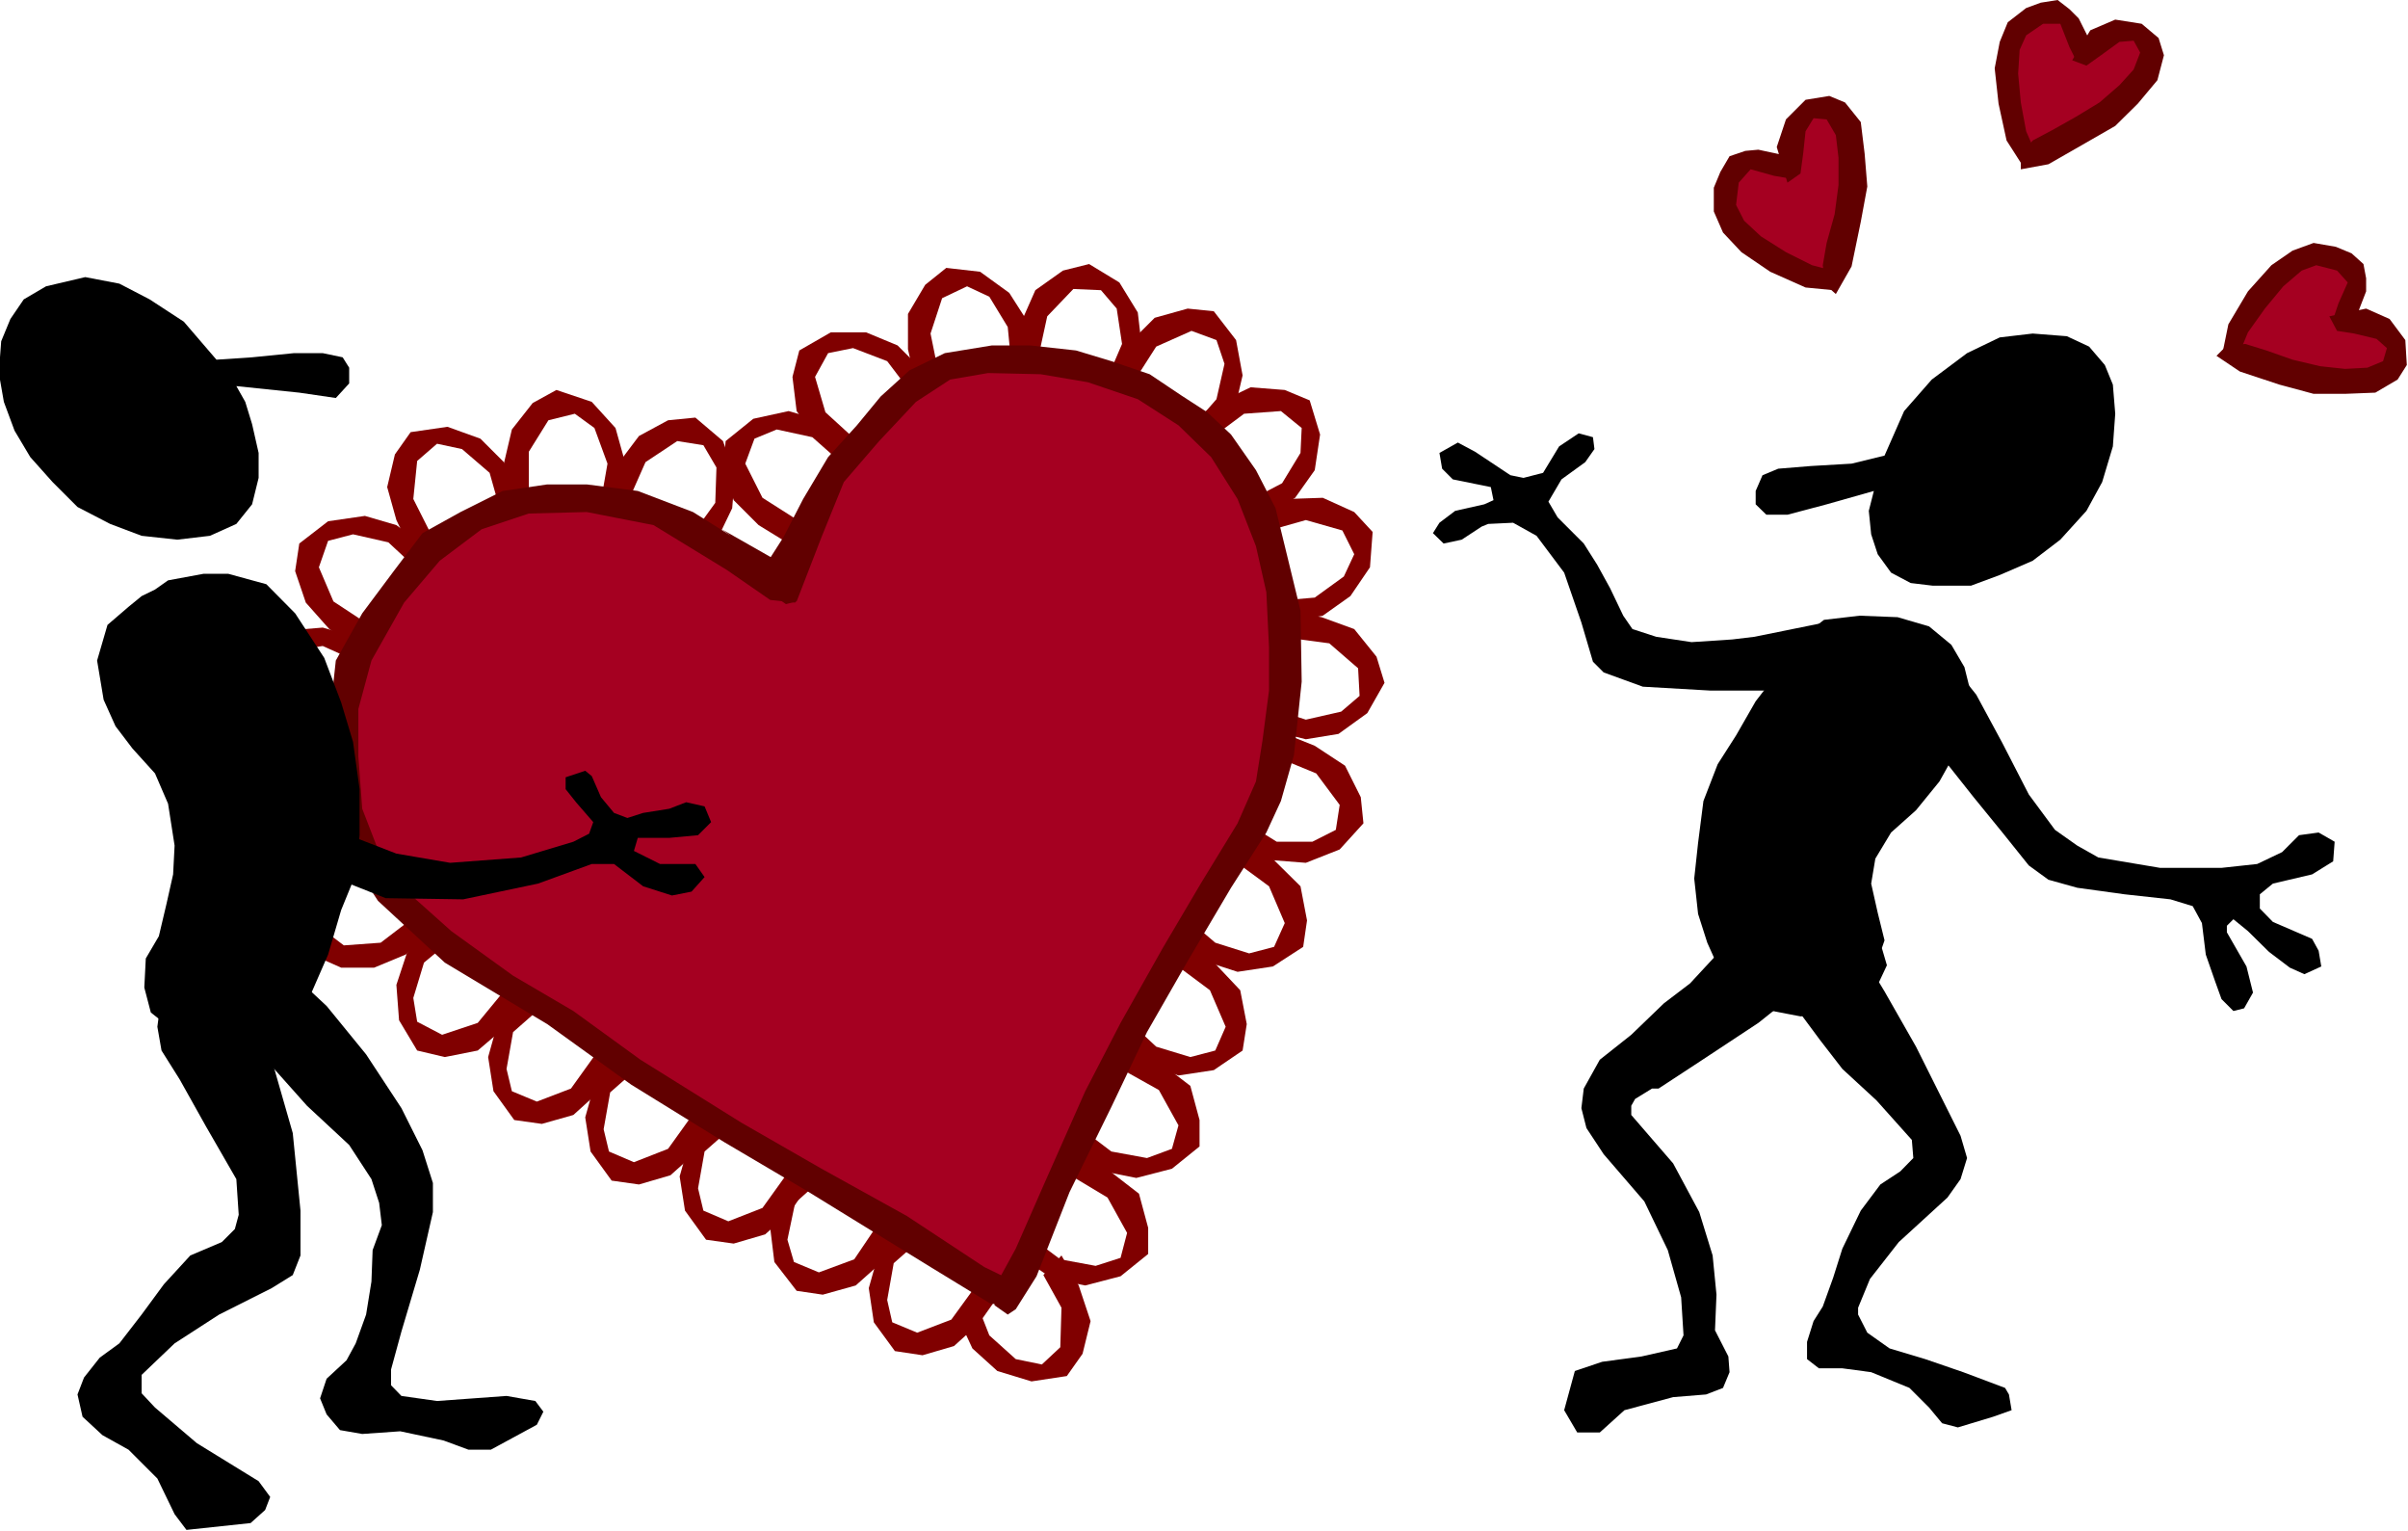 <?xml version="1.0" encoding="UTF-8" standalone="no"?>
<svg
   xmlns:ooo="http://xml.openoffice.org/svg/export"
   xmlns:dc="http://purl.org/dc/elements/1.1/"
   xmlns:cc="http://creativecommons.org/ns#"
   xmlns:rdf="http://www.w3.org/1999/02/22-rdf-syntax-ns#"
   xmlns:svg="http://www.w3.org/2000/svg"
   xmlns="http://www.w3.org/2000/svg"
   xmlns:sodipodi="http://sodipodi.sourceforge.net/DTD/sodipodi-0.dtd"
   xmlns:inkscape="http://www.inkscape.org/namespaces/inkscape"
   version="1.2"
   width="81.1mm"
   height="51.55mm"
   viewBox="0 0 8110 5155"
   preserveAspectRatio="xMidYMid"
   xml:space="preserve"
   id="svg171"
   sodipodi:docname="valentin.svg"
   style="fill-rule:evenodd;stroke-width:28.222;stroke-linejoin:round"
   inkscape:version="0.92.5 (2060ec1f9f, 2020-04-08)"><sodipodi:namedview
   pagecolor="#ffffff"
   bordercolor="#666666"
   borderopacity="1"
   objecttolerance="10"
   gridtolerance="10"
   guidetolerance="10"
   inkscape:pageopacity="0"
   inkscape:pageshadow="2"
   inkscape:window-width="664"
   inkscape:window-height="487"
   id="namedview173"
   showgrid="false"
   inkscape:zoom="0.2102413"
   inkscape:cx="153.25984"
   inkscape:cy="97.398423"
   inkscape:window-x="0"
   inkscape:window-y="0"
   inkscape:window-maximized="0"
   inkscape:current-layer="svg171" />
 <defs
   class="ClipPathGroup"
   id="defs8">
  <clipPath
   id="presentation_clip_path"
   clipPathUnits="userSpaceOnUse">
   <rect
   x="0"
   y="0"
   width="21000"
   height="29700"
   id="rect2" />
  </clipPath>
  <clipPath
   id="presentation_clip_path_shrink"
   clipPathUnits="userSpaceOnUse">
   <rect
   x="21"
   y="29"
   width="20958"
   height="29641"
   id="rect5" />
  </clipPath>
 </defs>
 <defs
   class="TextShapeIndex"
   id="defs12">
  <g
   ooo:slide="id1"
   ooo:id-list="id3"
   id="g10" />
 </defs>
 <defs
   class="EmbeddedBulletChars"
   id="defs44">
  <g
   id="bullet-char-template-57356"
   transform="matrix(4.8828125e-4,0,0,-4.8828125e-4,0,0)">
   <path
   d="M 580,1141 1163,571 580,0 -4,571 Z"
   id="path14"
   inkscape:connector-curvature="0" />
  </g>
  <g
   id="bullet-char-template-57354"
   transform="matrix(4.8828125e-4,0,0,-4.8828125e-4,0,0)">
   <path
   d="M 8,1128 H 1137 V 0 H 8 Z"
   id="path17"
   inkscape:connector-curvature="0" />
  </g>
  <g
   id="bullet-char-template-10146"
   transform="matrix(4.8828125e-4,0,0,-4.8828125e-4,0,0)">
   <path
   d="M 174,0 602,739 174,1481 1456,739 Z M 1358,739 309,1346 659,739 Z"
   id="path20"
   inkscape:connector-curvature="0" />
  </g>
  <g
   id="bullet-char-template-10132"
   transform="matrix(4.8828125e-4,0,0,-4.8828125e-4,0,0)">
   <path
   d="M 2015,739 1276,0 H 717 l 543,543 H 174 v 393 h 1086 l -543,545 h 557 z"
   id="path23"
   inkscape:connector-curvature="0" />
  </g>
  <g
   id="bullet-char-template-10007"
   transform="matrix(4.8828125e-4,0,0,-4.8828125e-4,0,0)">
   <path
   d="m 0,-2 c -7,16 -16,29 -25,39 l 381,530 c -94,256 -141,385 -141,387 0,25 13,38 40,38 9,0 21,-2 34,-5 21,4 42,12 65,25 l 27,-13 111,-251 280,301 64,-25 24,25 c 21,-10 41,-24 62,-43 C 886,937 835,863 770,784 769,783 710,716 594,584 L 774,223 c 0,-27 -21,-55 -63,-84 l 16,-20 C 717,90 699,76 672,76 641,76 570,178 457,381 L 164,-76 c -22,-34 -53,-51 -92,-51 -42,0 -63,17 -64,51 -7,9 -10,24 -10,44 0,9 1,19 2,30 z"
   id="path26"
   inkscape:connector-curvature="0" />
  </g>
  <g
   id="bullet-char-template-10004"
   transform="matrix(4.8828125e-4,0,0,-4.8828125e-4,0,0)">
   <path
   d="M 285,-33 C 182,-33 111,30 74,156 52,228 41,333 41,471 c 0,78 14,145 41,201 34,71 87,106 158,106 53,0 88,-31 106,-94 l 23,-176 c 8,-64 28,-97 59,-98 l 735,706 c 11,11 33,17 66,17 42,0 63,-15 63,-46 V 965 c 0,-36 -10,-64 -30,-84 L 442,47 C 390,-6 338,-33 285,-33 Z"
   id="path29"
   inkscape:connector-curvature="0" />
  </g>
  <g
   id="bullet-char-template-9679"
   transform="matrix(4.8828125e-4,0,0,-4.8828125e-4,0,0)">
   <path
   d="M 813,0 C 632,0 489,54 383,161 276,268 223,411 223,592 c 0,181 53,324 160,431 106,107 249,161 430,161 179,0 323,-54 432,-161 108,-107 162,-251 162,-431 0,-180 -54,-324 -162,-431 C 1136,54 992,0 813,0 Z"
   id="path32"
   inkscape:connector-curvature="0" />
  </g>
  <g
   id="bullet-char-template-8226"
   transform="matrix(4.8828125e-4,0,0,-4.8828125e-4,0,0)">
   <path
   d="m 346,457 c -73,0 -137,26 -191,78 -54,51 -81,114 -81,188 0,73 27,136 81,188 54,52 118,78 191,78 73,0 134,-26 185,-79 51,-51 77,-114 77,-187 0,-75 -25,-137 -76,-188 -50,-52 -112,-78 -186,-78 z"
   id="path35"
   inkscape:connector-curvature="0" />
  </g>
  <g
   id="bullet-char-template-8211"
   transform="matrix(4.8828125e-4,0,0,-4.8828125e-4,0,0)">
   <path
   d="M -4,459 H 1135 V 606 H -4 Z"
   id="path38"
   inkscape:connector-curvature="0" />
  </g>
  <g
   id="bullet-char-template-61548"
   transform="matrix(4.8828125e-4,0,0,-4.8828125e-4,0,0)">
   <path
   d="m 173,740 c 0,163 58,303 173,419 116,115 255,173 419,173 163,0 302,-58 418,-173 116,-116 174,-256 174,-419 0,-163 -58,-303 -174,-418 C 1067,206 928,148 765,148 601,148 462,206 346,322 231,437 173,577 173,740 Z"
   id="path41"
   inkscape:connector-curvature="0" />
  </g>
 </defs>
 <g
   id="g49"
   transform="translate(-6445,-12272)">
  <g
   id="id2"
   class="Master_Slide">
   <g
   id="bg-id2"
   class="Background" />
   <g
   id="bo-id2"
   class="BackgroundObjects" />
  </g>
 </g>
 <g
   class="SlideGroup"
   id="g169"
   transform="translate(-6445,-12272)">
  <g
   id="g167">
   <g
   id="container-id1">
    <g
   id="id1"
   class="Slide"
   clip-path="url(#presentation_clip_path)">
     <g
   class="Page"
   id="g163">
      <g
   class="Graphic"
   id="g161">
       <g
   id="id3">
        <rect
   class="BoundingBox"
   x="6445"
   y="12272"
   width="8110"
   height="5155"
   id="rect51"
   style="fill:none;stroke:none" />
        <defs
   id="defs56">
         <clipPath
   id="clip_path_1"
   clipPathUnits="userSpaceOnUse">
          <path
   d="m 6445,12272 h 8109 v 5154 H 6445 Z"
   id="path53"
   inkscape:connector-curvature="0" />
         </clipPath>
        </defs>
        <g
   clip-path="url(#clip_path_1)"
   id="g158">
         <path
   d="m 12792,13806 66,-150 93,-106 119,-89 110,-53 111,-13 115,9 75,35 53,62 27,66 8,98 -8,110 -36,120 -53,97 -88,97 -93,71 -111,48 -97,36 h -128 l -75,-9 -66,-35 -45,-62 -22,-67 -8,-79 17,-67 -159,45 -132,35 h -71 l -36,-35 v -45 l 23,-53 53,-22 110,-9 137,-8 z"
   id="path58"
   inkscape:connector-curvature="0"
   style="fill:#000000;stroke:none" />
         <path
   d="m 12403,14575 88,-141 97,-75 120,-14 128,5 106,31 75,62 44,75 22,88 -17,89 -27,97 -62,111 -79,97 -84,75 -53,88 -14,84 22,98 23,93 -9,26 17,58 -31,66 -61,62 -89,35 -110,9 -115,-22 -89,-62 -66,-66 -44,-98 -31,-97 -13,-119 13,-120 18,-141 48,-124 62,-97 66,-115 z"
   id="path60"
   inkscape:connector-curvature="0"
   style="fill:#000000;stroke:none" />
         <path
   d="m 12354,14416 217,-44 h 132 v 93 l -44,97 -106,22 -80,13 h -269 l -226,-13 -132,-48 -36,-36 -39,-132 -58,-168 -93,-124 -79,-44 -84,4 -22,9 -67,44 -61,13 -36,-35 22,-35 53,-40 98,-22 31,-14 -9,-44 -128,-26 -36,-36 -9,-53 62,-35 58,31 119,79 44,9 66,-17 54,-89 66,-44 48,13 5,40 -31,44 -80,58 -44,75 31,53 88,88 45,71 44,80 44,92 31,45 80,26 119,18 137,-9 z"
   id="path62"
   inkscape:connector-curvature="0"
   style="fill:#000000;stroke:none" />
         <path
   d="m 12929,14474 101,48 71,89 88,163 89,173 88,119 75,53 71,40 208,35 h 207 l 120,-13 84,-40 57,-57 66,-9 54,31 -5,66 -71,44 -132,31 -44,36 v 48 l 44,45 132,57 22,40 9,53 -57,26 -49,-22 -70,-53 -71,-70 -49,-40 -22,22 v 22 l 66,115 22,88 -30,53 -36,9 -40,-40 -22,-61 -31,-89 -13,-106 -31,-57 -75,-23 -155,-17 -159,-22 -97,-27 -66,-48 -89,-111 -97,-119 -84,-106 -79,-98 -62,-119 v -89 l 31,-44 z"
   id="path64"
   inkscape:connector-curvature="0"
   style="fill:#000000;stroke:none" />
         <path
   d="m 12548,15415 98,18 79,66 67,111 106,186 150,300 22,75 -22,71 -44,62 -164,150 -97,124 -40,97 v 23 l 31,61 75,53 120,36 128,44 141,53 13,22 9,53 -62,22 -119,36 -53,-14 -44,-53 -66,-66 -129,-53 -97,-13 h -79 l -40,-31 v -58 l 22,-70 31,-49 35,-97 31,-98 62,-128 66,-88 67,-44 44,-45 -5,-61 -119,-133 -115,-106 -75,-97 -66,-89 -22,-119 13,-106 z"
   id="path66"
   inkscape:connector-curvature="0"
   style="fill:#000000;stroke:none" />
         <path
   d="m 12137,15583 151,-163 119,-31 88,35 23,115 -23,75 -128,102 -194,128 -142,93 h -22 l -57,35 -13,23 v 31 l 141,163 88,164 45,146 13,132 -5,120 45,88 4,53 -22,53 -57,22 -111,9 -164,44 -83,75 h -76 l -44,-75 36,-132 92,-31 133,-18 119,-27 22,-44 -8,-128 -45,-159 -79,-164 -137,-159 -58,-88 -17,-67 8,-66 54,-97 106,-84 110,-106 z"
   id="path68"
   inkscape:connector-curvature="0"
   style="fill:#000000;stroke:none" />
         <path
   d="m 12602,13214 75,-292 13,-159 -66,-120 h -80 l -71,76 -4,106 h -159 l -44,75 v 88 l 53,75 150,102 88,53 z"
   id="path70"
   inkscape:connector-curvature="0"
   style="fill:#a50021;stroke:none" />
         <path
   d="m 13273,12798 -62,-239 -4,-110 35,-84 67,-36 66,-17 53,40 35,79 106,-48 h 80 l 31,44 9,57 -62,93 -186,133 z"
   id="path72"
   inkscape:connector-curvature="0"
   style="fill:#a50021;stroke:none" />
         <path
   d="m 13967,13461 58,-146 97,-119 88,-53 h 89 l 75,35 22,62 -44,102 128,31 35,75 -9,62 -57,35 -111,9 -216,-44 z"
   id="path74"
   inkscape:connector-curvature="0"
   style="fill:#a50021;stroke:none" />
         <path
   d="m 12465,12887 -36,-120 31,-93 66,-66 80,-13 53,22 53,66 13,106 9,111 -22,119 -31,150 -53,93 -35,-31 -9,-66 13,-75 27,-97 13,-98 v -92 l -9,-76 -31,-53 -44,-4 -27,44 -8,75 -9,67 z"
   id="path76"
   inkscape:connector-curvature="0"
   style="fill:#610000;stroke:none" />
         <path
   d="m 12367,12776 102,22 22,44 -18,31 -53,-9 -79,-22 -40,45 -9,75 27,53 57,53 84,53 88,44 84,22 -13,62 -93,-9 -119,-53 -97,-66 -62,-66 -31,-71 v -80 l 22,-53 31,-53 53,-18 z"
   id="path78"
   inkscape:connector-curvature="0"
   style="fill:#610000;stroke:none" />
         <path
   d="m 13424,12475 61,-101 84,-36 89,14 57,48 18,58 -22,84 -66,79 -76,75 -101,58 -124,71 -93,17 v -48 l 40,-49 66,-35 80,-45 79,-48 67,-58 48,-53 22,-57 -22,-40 -48,4 -62,45 -49,35 z"
   id="path80"
   inkscape:connector-curvature="0"
   style="fill:#610000;stroke:none" />
         <path
   d="m 13446,12334 44,88 -22,45 -31,8 -22,-44 -31,-79 h -58 l -57,39 -22,49 -5,80 9,97 18,97 35,80 -53,26 -48,-75 -27,-124 -13,-119 17,-89 27,-66 62,-48 49,-18 57,-9 40,31 z"
   id="path82"
   inkscape:connector-curvature="0"
   style="fill:#610000;stroke:none" />
         <path
   d="m 14290,13337 124,-26 79,35 53,71 5,84 -31,49 -75,44 -102,4 h -106 l -115,-31 -133,-44 -79,-53 35,-35 62,-5 71,22 88,31 93,22 84,9 75,-4 53,-22 13,-44 -35,-31 -75,-18 -58,-9 z"
   id="path84"
   inkscape:connector-curvature="0"
   style="fill:#610000;stroke:none" />
         <path
   d="m 14414,13253 -36,93 -44,14 -31,-14 18,-53 31,-70 -36,-40 -70,-18 -49,18 -62,53 -62,75 -57,80 -31,75 -53,-14 18,-88 66,-111 79,-88 71,-49 71,-26 75,13 53,22 40,36 9,48 z"
   id="path86"
   inkscape:connector-curvature="0"
   style="fill:#610000;stroke:none" />
         <path
   d="m 9079,14226 142,-287 119,-195 185,-163 120,-67 194,-22 261,13 239,93 225,177 133,234 66,292 18,305 -40,252 -102,257 -115,141 -163,292 -155,283 -150,332 -111,243 -128,225 -424,-261 -420,-256 -411,-252 -336,-234 -336,-217 -163,-177 -89,-150 -44,-173 v -199 l 31,-159 35,-141 111,-164 128,-137 128,-88 133,-53 159,-22 168,-9 150,40 181,79 142,97 z"
   id="path88"
   inkscape:connector-curvature="0"
   style="fill:#a50021;stroke:none" />
         <path
   d="m 9327,13753 -102,-93 -35,-119 44,-80 84,-17 115,44 57,75 71,-35 -93,-93 -106,-44 h -119 l -106,61 -23,89 14,115 70,97 89,80 z"
   id="path90"
   inkscape:connector-curvature="0"
   style="fill:#800000;stroke:none" />
         <path
   d="m 9123,14018 -110,-70 -58,-115 31,-84 75,-31 120,26 70,62 62,-49 -106,-70 -106,-31 -119,26 -93,75 -9,93 36,106 84,84 101,62 z"
   id="path92"
   inkscape:connector-curvature="0"
   style="fill:#800000;stroke:none" />
         <path
   d="m 9605,13523 -26,-128 39,-119 84,-40 75,35 62,102 9,93 71,13 -13,-124 -62,-97 -98,-71 -114,-13 -71,57 -58,98 v 119 l 27,119 z"
   id="path94"
   inkscape:connector-curvature="0"
   style="fill:#800000;stroke:none" />
         <path
   d="m 9945,13461 27,-124 88,-92 93,4 53,62 18,119 -36,84 62,40 40,-119 -13,-111 -62,-101 -102,-62 -88,22 -93,66 -49,111 -30,110 z"
   id="path96"
   inkscape:connector-curvature="0"
   style="fill:#800000;stroke:none" />
         <path
   d="m 10268,13550 71,-111 119,-53 84,31 27,80 -27,119 -62,71 44,57 80,-97 26,-111 -22,-119 -75,-97 -88,-9 -111,31 -88,88 -66,98 z"
   id="path98"
   inkscape:connector-curvature="0"
   style="fill:#800000;stroke:none" />
         <path
   d="m 10529,13744 106,-79 124,-9 70,57 -4,84 -62,102 -84,44 22,71 106,-66 66,-93 18,-120 -35,-115 -84,-35 -115,-9 -111,53 -97,67 z"
   id="path100"
   inkscape:connector-curvature="0"
   style="fill:#800000;stroke:none" />
         <path
   d="m 10719,14058 124,-35 123,35 40,80 -35,75 -98,71 -92,8 -5,76 124,-23 93,-66 66,-97 9,-119 -62,-67 -106,-48 -119,4 -115,31 z"
   id="path102"
   inkscape:connector-curvature="0"
   style="fill:#800000;stroke:none" />
         <path
   d="m 10794,14421 128,17 97,84 5,93 -62,53 -119,27 -84,-27 -40,62 124,31 110,-18 97,-70 58,-102 -27,-88 -75,-93 -110,-40 -120,-22 z"
   id="path104"
   inkscape:connector-curvature="0"
   style="fill:#800000;stroke:none" />
         <path
   d="m 8566,13948 53,-120 107,-71 88,14 44,75 -4,119 -58,80 62,48 53,-110 9,-111 -40,-115 -93,-79 -92,9 -98,53 -70,93 -53,110 z"
   id="path106"
   inkscape:connector-curvature="0"
   style="fill:#800000;stroke:none" />
         <path
   d="m 8226,13930 v -137 l 66,-106 89,-22 66,48 44,120 -17,97 70,22 5,-128 -31,-111 -80,-88 -119,-40 -80,44 -70,89 -27,115 -4,123 z"
   id="path108"
   inkscape:connector-curvature="0"
   style="fill:#800000;stroke:none" />
         <path
   d="m 7895,14067 -58,-115 13,-128 67,-58 84,18 93,80 26,92 75,-13 -53,-115 -79,-79 -111,-40 -124,18 -53,75 -26,110 31,111 53,110 z"
   id="path110"
   inkscape:connector-curvature="0"
   style="fill:#800000;stroke:none" />
         <path
   d="m 7682,14372 -114,-75 -49,-115 31,-89 84,-22 119,27 71,66 57,-48 -101,-76 -106,-31 -124,18 -97,75 -14,93 36,106 79,89 106,70 z"
   id="path112"
   inkscape:connector-curvature="0"
   style="fill:#800000;stroke:none" />
         <path
   d="m 7563,14730 -132,-31 -89,-88 v -93 l 66,-53 124,-18 89,40 35,-66 -124,-36 -110,9 -106,62 -62,102 22,93 71,88 101,49 124,31 z"
   id="path114"
   inkscape:connector-curvature="0"
   style="fill:#800000;stroke:none" />
         <path
   d="m 7643,15071 -133,31 -115,-45 -44,-79 40,-80 101,-66 98,-5 v -70 l -124,17 -93,58 -66,102 -13,119 57,71 102,48 h 115 l 123,-26 z"
   id="path116"
   inkscape:connector-curvature="0"
   style="fill:#800000;stroke:none" />
         <path
   d="m 7837,15362 -110,84 -124,9 -75,-57 4,-84 62,-106 88,-45 -30,-66 -102,71 -66,93 -18,119 40,111 88,39 h 111 l 106,-44 101,-79 z"
   id="path118"
   inkscape:connector-curvature="0"
   style="fill:#800000;stroke:none" />
         <path
   d="m 8138,15614 -84,102 -120,40 -84,-44 -13,-80 36,-119 75,-62 -45,-62 -88,93 -35,106 9,119 61,102 93,22 111,-22 88,-75 80,-93 z"
   id="path120"
   inkscape:connector-curvature="0"
   style="fill:#800000;stroke:none" />
         <path
   d="m 8447,15827 -79,110 -115,44 -84,-35 -18,-75 22,-124 75,-66 -48,-58 -80,97 -31,111 18,115 70,97 93,13 106,-30 84,-76 71,-101 z"
   id="path122"
   inkscape:connector-curvature="0"
   style="fill:#800000;stroke:none" />
         <path
   d="m 10759,14827 119,49 79,106 -13,84 -79,40 h -120 l -79,-49 -53,58 115,53 115,9 114,-45 80,-88 -9,-88 -53,-106 -102,-67 -110,-44 z"
   id="path124"
   inkscape:connector-curvature="0"
   style="fill:#800000;stroke:none" />
         <path
   d="m 10617,15181 102,75 53,124 -36,80 -84,22 -114,-36 -67,-57 -62,40 93,79 111,36 119,-18 102,-66 13,-89 -22,-115 -89,-88 -92,-71 z"
   id="path126"
   inkscape:connector-curvature="0"
   style="fill:#800000;stroke:none" />
         <path
   d="m 10418,15530 102,76 53,123 -35,80 -84,22 -115,-35 -62,-58 -66,40 97,80 106,35 119,-18 97,-66 14,-89 -22,-114 -84,-89 -93,-71 z"
   id="path128"
   inkscape:connector-curvature="0"
   style="fill:#800000;stroke:none" />
         <path
   d="m 10237,15880 111,62 66,119 -22,79 -84,31 -120,-22 -70,-53 -62,49 106,71 110,22 120,-31 93,-75 v -89 l -31,-115 -98,-75 -97,-62 z"
   id="path130"
   inkscape:connector-curvature="0"
   style="fill:#800000;stroke:none" />
         <path
   d="m 8774,16030 -79,110 -115,45 -84,-36 -18,-75 22,-124 75,-66 -48,-57 -80,97 -31,110 18,115 71,98 92,13 106,-31 84,-75 71,-102 z"
   id="path132"
   inkscape:connector-curvature="0"
   style="fill:#800000;stroke:none" />
         <path
   d="m 9092,16229 -79,110 -115,45 -84,-36 -18,-75 22,-124 75,-66 -48,-57 -80,97 -31,110 18,115 71,98 93,13 106,-31 84,-75 70,-102 z"
   id="path134"
   inkscape:connector-curvature="0"
   style="fill:#800000;stroke:none" />
         <path
   d="m 9397,16401 -75,111 -119,44 -84,-35 -22,-75 26,-124 75,-67 -48,-57 -80,97 -31,111 14,115 75,97 88,13 111,-31 84,-75 75,-102 z"
   id="path136"
   inkscape:connector-curvature="0"
   style="fill:#800000;stroke:none" />
         <path
   d="m 9729,16605 -80,110 -115,44 -84,-35 -17,-75 22,-124 75,-66 -49,-58 -79,98 -31,110 17,115 71,97 93,14 106,-31 84,-76 71,-101 z"
   id="path138"
   inkscape:connector-curvature="0"
   style="fill:#800000;stroke:none" />
         <path
   d="m 9959,16565 61,110 -4,133 -62,58 -88,-18 -89,-80 -31,-79 -79,9 53,114 84,76 115,35 119,-18 53,-75 27,-110 -40,-120 -58,-101 z"
   id="path140"
   inkscape:connector-curvature="0"
   style="fill:#800000;stroke:none" />
         <path
   d="m 10065,16238 110,66 66,119 -22,84 -84,27 -119,-22 -71,-53 -57,48 102,71 110,22 119,-31 93,-75 v -88 l -31,-115 -97,-75 -97,-67 z"
   id="path142"
   inkscape:connector-curvature="0"
   style="fill:#800000;stroke:none" />
         <path
   d="m 9022,14177 v 80 l 70,49 36,-9 84,-217 75,-185 119,-138 124,-132 115,-75 128,-22 177,4 159,27 168,57 137,88 110,107 89,141 62,159 35,155 9,186 v 145 l -22,168 -22,138 -62,141 -124,203 -128,217 -142,252 -119,230 -137,309 -97,221 -80,146 9,45 44,31 27,-18 70,-111 111,-283 141,-287 120,-252 137,-239 146,-247 119,-186 49,-106 44,-155 26,-247 -4,-239 -44,-181 -40,-164 -66,-128 -84,-120 -80,-75 -88,-57 -106,-71 -129,-44 -119,-36 -155,-17 h -128 l -159,26 -119,58 -97,88 -80,97 -97,107 -84,141 -66,128 z"
   id="path144"
   inkscape:connector-curvature="0"
   style="fill:#610000;stroke:none" />
         <path
   d="m 8876,14054 225,128 44,66 -22,53 -84,-9 -146,-101 -247,-151 -225,-44 -195,5 -159,53 -141,106 -120,141 -110,195 -44,163 v 160 l 13,176 53,137 88,133 159,142 208,150 203,119 226,164 340,212 270,155 287,159 261,172 119,58 -13,66 h -84 l -203,-124 -416,-256 -278,-164 -314,-194 -283,-204 -345,-207 -225,-208 -75,-115 -53,-119 -45,-151 9,-221 22,-203 89,-159 106,-142 97,-128 128,-71 142,-71 150,-22 h 133 l 172,22 186,71 128,80 z"
   id="path146"
   inkscape:connector-curvature="0"
   style="fill:#610000;stroke:none" />
         <path
   d="m 7174,13483 -110,-128 -115,-75 -102,-53 -115,-22 -132,31 -75,44 -45,66 -31,75 -8,107 17,97 36,97 53,89 75,84 84,84 110,57 106,40 120,13 110,-13 89,-40 53,-66 22,-89 v -84 l -22,-97 -23,-75 -30,-53 212,22 123,18 45,-49 v -53 l -22,-35 -67,-14 h -97 l -141,14 z"
   id="path148"
   inkscape:connector-curvature="0"
   style="fill:#000000;stroke:none" />
         <path
   d="m 7011,14226 119,-22 h 84 l 128,35 97,98 98,150 57,150 40,133 22,159 v 155 l -13,132 -49,120 -44,150 -58,133 -84,66 -83,40 -98,31 -101,4 -22,9 -84,-35 -67,-53 -22,-84 5,-98 44,-75 26,-110 22,-98 5,-97 -22,-141 -44,-102 -76,-84 -57,-75 -40,-89 -22,-132 35,-120 71,-61 44,-36 45,-22 z"
   id="path150"
   inkscape:connector-curvature="0"
   style="fill:#000000;stroke:none" />
         <path
   d="m 7020,15566 119,-18 22,18 75,26 58,62 75,217 62,216 26,261 v 151 l -26,66 -71,44 -177,89 -150,97 -111,106 v 62 l 45,48 141,120 208,128 39,53 -17,44 -49,44 -216,23 -40,-53 -58,-120 -97,-97 -88,-49 -67,-62 -17,-75 22,-57 53,-67 66,-48 75,-97 75,-102 89,-97 106,-45 44,-44 13,-48 -8,-120 -102,-177 -89,-159 -61,-97 -14,-80 14,-106 66,-53 z"
   id="path152"
   inkscape:connector-curvature="0"
   style="fill:#000000;stroke:none" />
         <path
   d="m 7285,15486 141,62 119,111 133,163 119,181 71,142 35,110 v 98 l -44,194 -62,208 -35,128 v 53 l 35,36 120,17 234,-17 97,17 27,36 -22,44 -155,84 h -75 l -84,-31 -146,-31 -128,9 -75,-13 -45,-53 -22,-54 22,-66 67,-62 31,-57 35,-97 18,-111 4,-106 31,-84 -9,-75 -26,-80 -75,-115 -142,-132 -115,-129 -101,-97 -98,-102 -26,-119 40,-84 z"
   id="path154"
   inkscape:connector-curvature="0"
   style="fill:#000000;stroke:none" />
         <path
   d="m 7064,14522 -97,-97 -133,18 -9,172 208,252 269,212 208,124 234,93 261,4 252,-53 181,-66 h 75 l 98,75 97,31 66,-13 44,-49 -31,-44 h -53 -66 l -88,-44 13,-44 h 106 l 97,-9 44,-44 -22,-53 -62,-14 -57,22 -88,14 -53,17 -45,-17 -44,-53 -31,-71 -22,-18 -66,22 v 40 l 35,44 58,67 -14,39 -53,27 -176,53 -239,18 -181,-31 -173,-67 -176,-168 -217,-216 z"
   id="path156"
   inkscape:connector-curvature="0"
   style="fill:#000000;stroke:none" />
        </g>
       </g>
      </g>
     </g>
    </g>
   </g>
  </g>
 </g>
</svg>